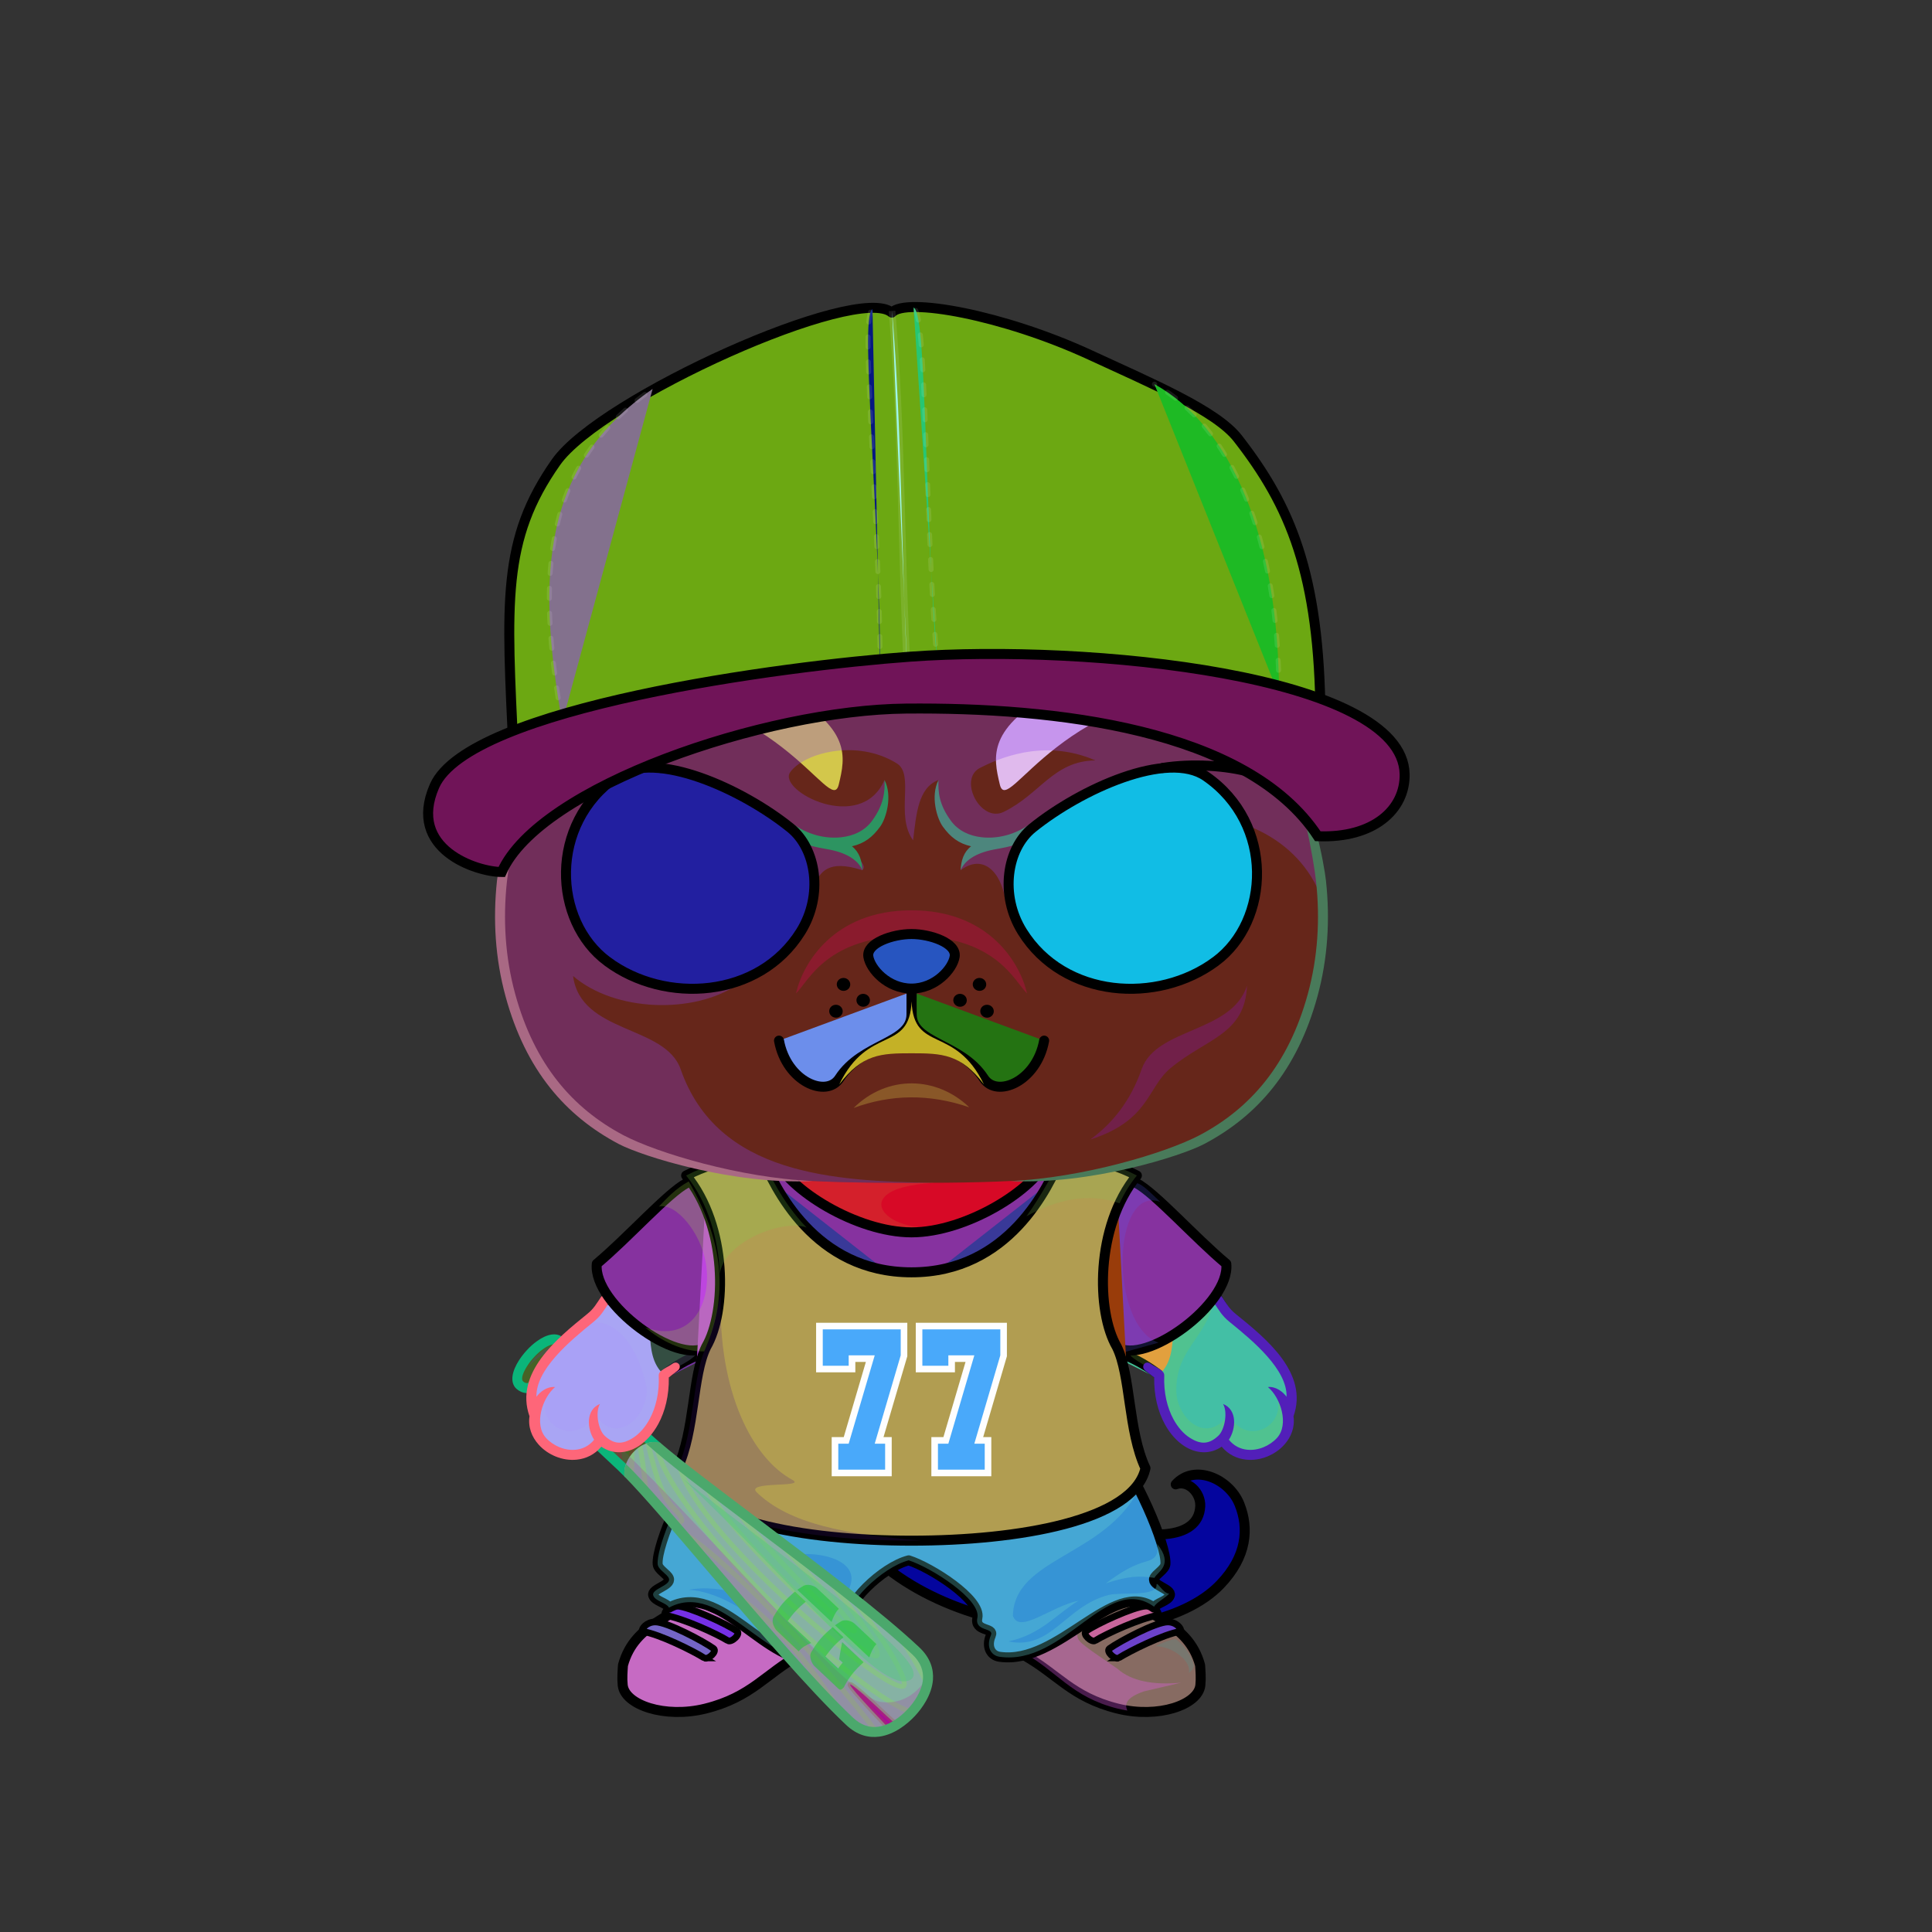 <?xml version="1.0" encoding="UTF-8"?><!DOCTYPE svg PUBLIC "-//W3C//DTD SVG 1.1//EN" "http://www.w3.org/Graphics/SVG/1.1/DTD/svg11.dtd"><!-- Creator: CorelDRAW X7 --><svg xmlns="http://www.w3.org/2000/svg" xmlns:xlink="http://www.w3.org/1999/xlink" xml:space="preserve" width="290mm" height="290mm" version="1.1" style="shape-rendering:geometricPrecision; text-rendering:geometricPrecision; image-rendering:optimizeQuality; fill-rule:evenodd; clip-rule:evenodd" viewBox="0 0 29000 29000">
 <rect x="0" y="0" width="29000" height="29000" fill="#333333" stroke="none"/>
 <defs>
  <style type="text/css">
   <![CDATA[
    .str7 {stroke:white;stroke-width:100;stroke-opacity:0.102}
    .str8 {stroke:white;stroke-width:75;stroke-linecap:round;stroke-linejoin:round;stroke-dasharray:150 225;stroke-opacity:0.102}
    .str5 {stroke:#996633;stroke-width:75;stroke-opacity:0.302}
    .str2 {stroke:black;stroke-width:100}
    .str6 {stroke:black;stroke-width:150}
    .str4 {stroke:white;stroke-width:150}
    .str1 {stroke:black;stroke-width:100;stroke-linecap:round;stroke-linejoin:round}
    .str0 {stroke:black;stroke-width:150;stroke-linecap:round;stroke-linejoin:round}
    .str3 {stroke:white;stroke-width:150;stroke-linecap:round;stroke-linejoin:round}
    .fil7 {fill:none}
    .fil54 {fill:none}
    .fil32 {fill:none;fill-rule:nonzero}
    .fil29 {fill:#FEFEFE}
    .fil37 {fill:black}
    .fil36 {fill:#6E5329}
    .fil18 {fill:#B99355}
    .fil41 {fill:white}
    .fil4 {fill:black;fill-rule:nonzero}
    .fil20 {fill:black;fill-rule:nonzero}
    .fil51 {fill:white;fill-rule:nonzero}
    .fil48 {fill:white;fill-opacity:0.102}
    .fil2 {fill:black;fill-opacity:0.2}
    .fil14 {fill:black;fill-opacity:0.2}
    .fil9 {fill:black;fill-opacity:0.302}
    .fil23 {fill:#361B00;fill-opacity:0.302}
    .fil3 {fill:#FFFFCC;fill-opacity:0.302}
    .fil1 {fill:#996633;fill-rule:nonzero;fill-opacity:0.302}
    .fil12 {fill:white;fill-opacity:0.4}
    .fil42 {fill:black;fill-opacity:0.502}
    .fil34 {fill:black;fill-rule:nonzero;fill-opacity:0.502}
    .fil33 {fill:#FFFFCC;fill-opacity:0.502}
    .fil22 {fill:url(#id0)}
    .fil24 {fill:url(#id1)}
    .fil50 {fill:url(#id2)}
    .fil55 {fill:url(#id3)}
    .fil28 {fill:url(#id4)}
    .fil26 {fill:url(#id5)}
    .fil56 {fill:url(#id6)}
    .fil47 {fill:url(#id7)}
    .fil35 {fill:url(#id8)}
    .fil19 {fill:url(#id9)}
    .fil53 {fill:url(#id10)}
    .fil49 {fill:url(#id11)}
    .fil6 {fill:url(#id12)}
    .fil13 {fill:url(#id13)}
    .fil44 {fill:url(#id14)}
    .fil11 {fill:url(#id15)}
    .fil17 {fill:url(#id16)}
    .fil15 {fill:url(#id17)}
    .fil27 {fill:url(#id18)}
    .fil8 {fill:url(#id19)}
    .fil16 {fill:url(#id20)}
    .fil10 {fill:url(#id21)}
    .fil39 {fill:url(#id22)}
    .fil43 {fill:url(#id23)}
    .fil38 {fill:url(#id24)}
    .fil45 {fill:url(#id25)}
    .fil40 {fill:url(#id26)}
    .fil46 {fill:url(#id27)}
    .fil5 {fill:url(#id28)}
    .fil21 {fill:url(#id29)}
    .fil25 {fill:url(#id30)}
    .fil31 {fill:url(#id31)}
    .fil0 {fill:url(#id32)}
    .fil30 {fill:url(#id33);fill-rule:nonzero}
    .fil52 {fill:url(#id34);fill-rule:nonzero}
   ]]>
  </style>
  <linearGradient id="id0" gradientUnits="userSpaceOnUse" x1="13681.9" y1="17591.9" x2="13681.9" y2="23034.9">
   <stop offset="0" style="stop-opacity:1; stop-color:#8C6535"/>
   <stop offset="0.102" style="stop-opacity:1; stop-color:#8C6535"/>
   <stop offset="0.522" style="stop-opacity:1; stop-color:#B99355"/>
   <stop offset="1" style="stop-opacity:1; stop-color:#E3C79A"/>
  </linearGradient>
  <linearGradient id="id1" gradientUnits="userSpaceOnUse" x1="9802.81" y1="23274.6" x2="17561.8" y2="23274.6">
   <stop offset="0" style="stop-opacity:1; stop-color:#171515"/>
   <stop offset="0.349" style="stop-opacity:1; stop-color:#736E6E"/>
   <stop offset="0.561" style="stop-opacity:1; stop-color:#383636"/>
   <stop offset="1" style="stop-opacity:1; stop-color:#696464"/>
  </linearGradient>
  <linearGradient id="id2" gradientUnits="userSpaceOnUse" x1="15993.7" y1="10717.3" x2="17241.4" y2="4675.94">
   <stop offset="0" style="stop-opacity:1; stop-color:#292929"/>
   <stop offset="1" style="stop-opacity:1; stop-color:#5C5C5C"/>
  </linearGradient>
  <linearGradient id="id3" gradientUnits="userSpaceOnUse" x1="15671.6" y1="8258" x2="11838.5" y2="14646.5">
   <stop offset="0" style="stop-opacity:1; stop-color:#383636"/>
   <stop offset="1" style="stop-opacity:1; stop-color:#0D0D0D"/>
  </linearGradient>
  <linearGradient id="id4" gradientUnits="userSpaceOnUse" x1="14375.7" y1="21635.9" x2="17349.6" y2="18777.9">
   <stop offset="0" style="stop-opacity:1; stop-color:#D10000"/>
   <stop offset="1" style="stop-opacity:1; stop-color:#F51B1B"/>
  </linearGradient>
  <linearGradient id="id5" gradientUnits="userSpaceOnUse" x1="9242.84" y1="19287.3" x2="18121.8" y2="18358.9">
   <stop offset="0" style="stop-opacity:1; stop-color:white"/>
   <stop offset="0.322" style="stop-opacity:1; stop-color:#D8D8D8"/>
   <stop offset="0.62" style="stop-opacity:1; stop-color:white"/>
   <stop offset="0.749" style="stop-opacity:1; stop-color:#D4D4D4"/>
   <stop offset="1" style="stop-opacity:1; stop-color:white"/>
  </linearGradient>
  <linearGradient id="id6" gradientUnits="userSpaceOnUse" x1="20387.5" y1="10226.4" x2="7122.61" y2="11933.8">
   <stop offset="0" style="stop-opacity:1; stop-color:#949494"/>
   <stop offset="1" style="stop-opacity:1; stop-color:#1F1F1F"/>
  </linearGradient>
  <linearGradient id="id7" gradientUnits="userSpaceOnUse" x1="10058.8" y1="11167.3" x2="11640.5" y2="4768.91">
   <stop offset="0" style="stop-opacity:1; stop-color:#171717"/>
   <stop offset="1" style="stop-opacity:1; stop-color:#545454"/>
  </linearGradient>
  <linearGradient id="id8" gradientUnits="userSpaceOnUse" x1="13681.9" y1="17755.4" x2="13681.9" y2="7384.8">
   <stop offset="0" style="stop-opacity:1; stop-color:#8C6535"/>
   <stop offset="0.271" style="stop-opacity:1; stop-color:#B99355"/>
   <stop offset="1" style="stop-opacity:1; stop-color:#E3C79A"/>
  </linearGradient>
  <linearGradient id="id9" gradientUnits="userSpaceOnUse" x1="18770.8" y1="21729.1" x2="18008.4" y2="19634.5">
   <stop offset="0" style="stop-opacity:1; stop-color:#E3C79A"/>
   <stop offset="0.702" style="stop-opacity:1; stop-color:#B99355"/>
   <stop offset="1" style="stop-opacity:1; stop-color:#B99355"/>
  </linearGradient>
  <linearGradient id="id10" gradientUnits="userSpaceOnUse" x1="17811.6" y1="9808.74" x2="19966.8" y2="7114.78">
   <stop offset="0" style="stop-opacity:1; stop-color:#0D0D0D"/>
   <stop offset="1" style="stop-opacity:1; stop-color:#424242"/>
  </linearGradient>
  <linearGradient id="id11" gradientUnits="userSpaceOnUse" x1="7331.68" y1="10157.2" x2="9610.1" y2="7309.14">
   <stop offset="0" style="stop-opacity:1; stop-color:#121212"/>
   <stop offset="1" style="stop-opacity:1; stop-color:#2E2E2E"/>
  </linearGradient>
  <linearGradient id="id12" gradientUnits="userSpaceOnUse" x1="15438" y1="24150.8" x2="17602.9" y2="25473.8">
   <stop offset="0" style="stop-opacity:1; stop-color:#990000"/>
   <stop offset="1" style="stop-opacity:1; stop-color:#CC3300"/>
  </linearGradient>
  <linearGradient id="id13" gradientUnits="userSpaceOnUse" xlink:href="#id12" x1="9761.69" y1="24150.8" x2="11926.6" y2="25473.8">
  </linearGradient>
  <linearGradient id="id14" gradientUnits="userSpaceOnUse" x1="18271.6" y1="12896.4" x2="15230.2" y2="13213">
   <stop offset="0" style="stop-opacity:1; stop-color:#FFE16B"/>
   <stop offset="0.502" style="stop-opacity:1; stop-color:#FFF6D4"/>
   <stop offset="1" style="stop-opacity:1; stop-color:#FFE16B"/>
  </linearGradient>
  <linearGradient id="id15" gradientUnits="userSpaceOnUse" x1="16639.7" y1="24618.6" x2="17725.8" y2="24618.6">
   <stop offset="0" style="stop-opacity:1; stop-color:#D9D9D9"/>
   <stop offset="0.329" style="stop-opacity:1; stop-color:white"/>
   <stop offset="0.761" style="stop-opacity:1; stop-color:white"/>
   <stop offset="1" style="stop-opacity:1; stop-color:#C4C4C4"/>
  </linearGradient>
  <linearGradient id="id16" gradientUnits="userSpaceOnUse" xlink:href="#id15" x1="9638.83" y1="24618.6" x2="10725" y2="24618.6">
  </linearGradient>
  <linearGradient id="id17" gradientUnits="userSpaceOnUse" xlink:href="#id15" x1="9343.05" y1="25000.9" x2="12345.2" y2="25000.9">
  </linearGradient>
  <linearGradient id="id18" gradientUnits="userSpaceOnUse" x1="11258.8" y1="22299.7" x2="16105" y2="18166.8">
   <stop offset="0" style="stop-opacity:1; stop-color:#990000"/>
   <stop offset="1" style="stop-opacity:1; stop-color:#DE0000"/>
  </linearGradient>
  <linearGradient id="id19" gradientUnits="userSpaceOnUse" xlink:href="#id15" x1="15019.4" y1="25000.9" x2="18021.6" y2="25000.9">
  </linearGradient>
  <linearGradient id="id20" gradientUnits="userSpaceOnUse" xlink:href="#id15" x1="9977.74" y1="24369.7" x2="11077" y2="24369.7">
  </linearGradient>
  <linearGradient id="id21" gradientUnits="userSpaceOnUse" xlink:href="#id15" x1="16287.7" y1="24369.7" x2="17386.9" y2="24369.7">
  </linearGradient>
  <linearGradient id="id22" gradientUnits="userSpaceOnUse" xlink:href="#id14" x1="9092.22" y1="12896.4" x2="12133.7" y2="13213">
  </linearGradient>
  <linearGradient id="id23" gradientUnits="userSpaceOnUse" x1="16814.9" y1="14845.3" x2="17193.1" y2="11518.7">
   <stop offset="0" style="stop-opacity:1; stop-color:#FFE16B"/>
   <stop offset="1" style="stop-opacity:1; stop-color:black"/>
  </linearGradient>
  <linearGradient id="id24" gradientUnits="userSpaceOnUse" xlink:href="#id23" x1="10548.9" y1="14845.3" x2="10170.7" y2="11518.7">
  </linearGradient>
  <linearGradient id="id25" gradientUnits="userSpaceOnUse" x1="16520.9" y1="11722.2" x2="16747.1" y2="14210.2">
   <stop offset="0" style="stop-opacity:1; stop-color:black"/>
   <stop offset="0.302" style="stop-opacity:1; stop-color:black"/>
   <stop offset="1" style="stop-opacity:1; stop-color:#917400"/>
  </linearGradient>
  <linearGradient id="id26" gradientUnits="userSpaceOnUse" xlink:href="#id25" x1="10842.9" y1="11722.2" x2="10616.8" y2="14210.2">
  </linearGradient>
  <linearGradient id="id27" gradientUnits="userSpaceOnUse" x1="13681.9" y1="14020.2" x2="13681.9" y2="14838.5">
   <stop offset="0" style="stop-opacity:1; stop-color:#FFCCCC"/>
   <stop offset="1" style="stop-opacity:1; stop-color:#453F2C"/>
  </linearGradient>
  <linearGradient id="id28" gradientUnits="userSpaceOnUse" x1="13316" y1="22980" x2="17862.8" y2="22780.6">
   <stop offset="0" style="stop-opacity:1; stop-color:#8C6535"/>
   <stop offset="0.549" style="stop-opacity:1; stop-color:#B99355"/>
   <stop offset="1" style="stop-opacity:1; stop-color:#E3C79A"/>
  </linearGradient>
  <linearGradient id="id29" gradientUnits="userSpaceOnUse" xlink:href="#id9" x1="8449.46" y1="21712.6" x2="9499.06" y2="19651">
  </linearGradient>
  <linearGradient id="id30" gradientUnits="userSpaceOnUse" x1="16164.8" y1="23209.6" x2="17561.8" y2="23209.6">
   <stop offset="0" style="stop-opacity:1; stop-color:#171515"/>
   <stop offset="0.349" style="stop-opacity:1; stop-color:#736E6E"/>
   <stop offset="1" style="stop-opacity:1; stop-color:#696464"/>
  </linearGradient>
  <linearGradient id="id31" gradientUnits="userSpaceOnUse" x1="10765.1" y1="25845.2" x2="12540" y2="21798.4">
   <stop offset="0" style="stop-opacity:1; stop-color:#806345"/>
   <stop offset="0.569" style="stop-opacity:1; stop-color:#BF976F"/>
   <stop offset="0.58" style="stop-opacity:1; stop-color:#E4B384"/>
   <stop offset="1" style="stop-opacity:1; stop-color:#FFCC99"/>
  </linearGradient>
  <linearGradient id="id32" gradientUnits="userSpaceOnUse" x1="7801.86" y1="21353.7" x2="9766.28" y2="20821.8">
   <stop offset="0" style="stop-opacity:1; stop-color:#806345"/>
   <stop offset="0.612" style="stop-opacity:1; stop-color:#BF976F"/>
   <stop offset="0.58" style="stop-opacity:1; stop-color:#E4B384"/>
   <stop offset="1" style="stop-opacity:1; stop-color:#FFCC99"/>
  </linearGradient>
  <linearGradient id="id33" gradientUnits="userSpaceOnUse" x1="12857.9" y1="21850.2" x2="14506.7" y2="20163.6">
   <stop offset="0" style="stop-opacity:1; stop-color:black"/>
   <stop offset="1" style="stop-opacity:1; stop-color:#292929"/>
  </linearGradient>
  <linearGradient id="id34" gradientUnits="userSpaceOnUse" x1="15498.9" y1="6076.18" x2="11668.9" y2="10003.1">
   <stop offset="0" style="stop-opacity:1; stop-color:#EBE100"/>
   <stop offset="1" style="stop-opacity:1; stop-color:#EBBC00"/>
  </linearGradient>
 </defs>
 <g id="WeaponBatBack">
 <animateTransform type="translate" values="0;0 200;0;0 200;0;0 200;0;0 200;0" dur="10" repeatCount="indefinite" additive="sum" attributeName="transform"/>
  <g id="_2523181970368">
   <path class="fil0" d="M9803 21663c-21,-19 -59,-54 -77,-71 -466,-438 -801,-757 -1312,-1239l22 -24c52,-55 27,-141 -23,-188 -212,-199 -800,472 -612,649 50,47 138,68 190,13l22 -24c512,482 850,797 1315,1235 15,14 45,43 60,58 35,-202 219,-386 415,-409z" style="fill:#466326"/>
   <path class="fil1" d="M9448 21874c21,-33 46,-63 73,-91 -1,-38 -3,-76 -7,-114 -11,-139 -36,-278 -80,-398l-70 26c41,113 64,245 76,378 5,67 8,134 8,199zm126 -137c22,-17 45,-31 68,-44 -17,-94 -36,-188 -58,-277l-73 17c24,98 45,201 63,304zm116 -66c24,-9 48,-16 72,-20l-5 -25 -15 -61 -73 17 15 61 6 28zm-1649 -838c17,-100 50,-202 106,-292 57,-92 139,-171 253,-224l31 68c-99,46 -170,115 -220,195 -51,81 -80,174 -97,266l-73 -13zm496 -327c-12,0 -24,1 -37,2 -64,8 -119,35 -158,89 -40,58 -64,145 -63,271 0,39 3,82 9,130l-75 9c-5,-49 -8,-96 -9,-138 -1,-143 28,-245 77,-315 52,-73 126,-110 211,-120 14,-2 29,-2 44,-3l1 75zm395 386c-184,-102 -365,-191 -445,-162 -72,26 -59,171 120,540l17 34 -68 33 -17 -35c-205,-424 -195,-600 -78,-642 109,-39 308,56 507,167l-36 65zm336 1102c-8,-245 -38,-454 -83,-607 -41,-143 -94,-234 -153,-254 -30,-10 -73,-36 -120,-65 -79,-49 -173,-108 -205,-93 -41,20 -14,159 185,581l-68 32c-223,-474 -228,-643 -149,-680 69,-33 182,37 277,96 42,26 81,50 104,58 83,29 152,137 201,304 47,159 77,374 86,625l-75 3zm-167 -155c-10,-110 -31,-282 -64,-413 -20,-80 -44,-142 -69,-157 -4,-2 3,37 2,86 -3,82 6,195 17,300l-74 7c-12,-106 -21,-223 -18,-310 4,-119 33,-190 109,-148 46,26 81,105 106,204 34,134 55,311 65,424l-74 7z" style="fill:#a81732"/>
   <path class="fil2" d="M9454 21865c-703,-701 -1252,-1206 -1252,-1206 -55,-70 -34,-171 13,-260 -110,64 -307,328 -265,430 29,-10 43,-29 63,-50 512,482 850,797 1315,1235 15,14 30,29 46,44 12,-68 40,-134 80,-193z" style="fill:#863f86"/>
   <path class="fil3" d="M7939 20507c76,-171 363,-364 406,-297 43,67 -169,38 -406,297z" style="fill:#563f8d"/>
   <path class="fil4" d="M9718 21687c-8,-8 -36,-33 -44,-40 -165,-156 -395,-374 -632,-598 -174,-164 -351,-332 -679,-641l-55 -52 51 -54 23 -24c7,-8 9,-20 7,-33 -4,-18 -14,-36 -28,-49 -41,-40 -127,-6 -215,58 -43,31 -86,70 -125,112 -40,42 -76,88 -105,134 -66,103 -102,200 -63,236 14,14 35,23 54,25 11,0 22,-2 29,-10l22 -23 52 -55 54 51c259,244 473,445 682,640 204,192 404,379 634,595 5,6 22,22 28,28 -22,59 -26,129 -20,191 -34,-34 -83,-83 -111,-110 -230,-216 -429,-403 -634,-595 -195,-182 -394,-370 -630,-592 -35,23 -75,32 -115,29 -55,-3 -109,-29 -148,-65 -101,-96 -64,-265 40,-426 34,-53 76,-107 121,-155 46,-50 96,-95 147,-131 145,-106 300,-146 406,-46 36,34 63,82 72,132 8,43 3,88 -20,128 181,170 407,385 628,593 171,162 337,319 633,598 37,35 95,86 146,129 -71,-18 -137,-5 -205,20z" style="fill:#0bb57a"/>
  </g>
 </g>
 <g id="Tail">
  <path class="fil5 str0" d="M14168 21397c750,1198 3794,2252 3848,1214 11,-206 -185,-401 -368,-330 283,-314 806,-82 957,298 144,360 115,783 -288,1204 -1101,1152 -4816,864 -5805,-1224 -198,-295 1378,-1600 1656,-1162z" style="fill:#04059e"/>
 </g>
 <g id="Boots">
  <g id="_2523182015904">
   <path class="fil6" d="M15085 23927c92,212 855,393 1348,281 230,-53 435,-171 503,-280 467,235 982,638 1102,1070 25,90 -27,284 -31,373 -11,212 -622,427 -1230,276 -698,-174 -909,-564 -1431,-850 -546,-299 -299,-745 -261,-870z" style="fill:#3195b5"/>
   <path class="fil7 str1" d="M15652 24202c176,188 955,800 1149,840 109,23 440,-25 382,-71 -237,-188 -984,-643 -1259,-887 -80,79 -192,39 -272,118z" style="fill:#0ec455"/>
   <path class="fil8 str1" d="M16697 25320c-435,-141 -720,-390 -984,-547 -314,-187 -610,-270 -694,-467 62,393 366,553 711,772 324,205 639,446 1006,555 512,152 1487,56 1249,-628 -23,279 -701,505 -1288,315z" style="fill:#b50f4c"/>
   <path class="fil7 str0" d="M15119 23850c202,444 1463,544 1817,78 262,360 898,408 1078,1067 6,92 15,194 4,299 -29,297 -633,504 -1241,353 -698,-174 -904,-526 -1427,-812 -546,-299 -269,-861 -231,-985z" style="fill:#876b62"/>
   <path class="fil9" d="M15085 23927c77,178 907,309 1474,246 -312,226 -510,341 -302,510 164,132 344,243 516,365 208,186 534,248 955,210 -186,43 -371,86 -557,130 -273,96 -291,192 -250,288 -47,-8 -96,-17 -144,-29 -698,-174 -909,-564 -1431,-850 -546,-299 -299,-745 -261,-870z" style="fill:#f35ffc"/>
   <path class="fil10 str2" d="M16440 24626c173,-106 665,-331 942,-381 27,-44 -59,-142 -184,-137 -177,7 -750,271 -896,377 -60,43 82,176 138,141z" style="fill:#c9659c"/>
   <path class="fil7 str2" d="M15568 24665c24,-300 -55,-636 -388,-805" style="fill:#03ca6c"/>
   <path class="fil11 str2" d="M16792 24886c173,-106 655,-350 932,-400 13,-40 -65,-139 -194,-140 -177,-2 -730,293 -876,399 -60,43 82,175 138,141z" style="fill:#6b41ca"/>
   <path class="fil12" d="M17348 24711c257,-2 545,237 495,397 49,-18 77,-82 78,-113 -46,-164 -149,-299 -277,-395 -103,24 -217,63 -296,111z" style="fill:#638983"/>
  </g>
  <g id="_2521714485120">
   <path class="fil13" d="M12280 23927c-92,212 -855,393 -1349,281 -230,-53 -435,-171 -502,-280 -467,235 -982,638 -1102,1070 -25,90 27,284 31,373 11,212 621,427 1230,276 698,-174 908,-564 1431,-850 546,-299 299,-745 261,-870z" style="fill:#717d8d"/>
   <path class="fil14" d="M12271 23945c-125,204 -860,372 -1340,263 -76,-18 -149,-42 -216,-72 70,147 407,258 811,258 422,0 769,-121 818,-277 -16,-61 -37,-114 -51,-153 -7,-6 -15,-13 -22,-19z" style="fill:#93e569"/>
   <path class="fil14" d="M9970 24208c-303,222 -562,499 -643,790 -25,90 26,284 31,373 378,72 1012,257 1390,-93 -806,72 -1493,-417 -778,-1070z" style="fill:#1f7862"/>
   <path class="fil7 str1" d="M11712 24202c-176,188 -955,800 -1148,840 -110,23 -440,-25 -382,-71 237,-188 984,-643 1259,-887 80,79 191,39 271,118z" style="fill:#2c7ef2"/>
   <path class="fil15 str1" d="M10668 25320c435,-141 719,-390 984,-547 313,-187 610,-270 693,-467 -62,393 -366,553 -711,772 -323,205 -638,446 -1005,555 -512,152 -1487,56 -1249,-628 22,279 701,505 1288,315z" style="fill:#57b968"/>
   <path class="fil9" d="M9954 25683c-393,-50 -724,-247 -574,-678 13,165 256,312 574,365 -88,104 -72,208 0,313z" style="fill:#1bc606"/>
   <path class="fil7 str0" d="M12245 23850c-202,444 -1463,544 -1816,78 -262,360 -899,408 -1078,1067 -6,92 -15,194 -4,299 29,297 632,504 1241,353 698,-174 904,-526 1426,-812 546,-299 269,-861 231,-985z" style="fill:#c66ac3"/>
   <path class="fil16 str2" d="M10924 24626c-172,-106 -664,-331 -941,-381 -27,-44 59,-142 183,-137 177,7 750,271 897,377 59,43 -82,176 -139,141z" style="fill:#7530e6"/>
   <path class="fil7 str2" d="M11796 24665c-23,-300 56,-636 389,-805" style="fill:#af93a8"/>
   <path class="fil17 str2" d="M10572 24886c-172,-106 -655,-350 -932,-400 -12,-40 66,-139 195,-140 177,-2 729,293 876,399 59,43 -82,175 -139,141z" style="fill:#7465c6"/>
  </g>
 </g>
 <g id="RightHand">
 <animateTransform type="translate" values="0;0 200;0;0 200;0;0 200;0;0 200;0" dur="10" repeatCount="indefinite" additive="sum" attributeName="transform"/>
  <path class="fil18" d="M15619 17715c247,-7 498,-52 659,-90 985,362 1779,1397 2210,2149 289,504 -636,1265 -911,1014 -400,-366 -786,-483 -1129,-559 -358,-79 -514,-1818 -829,-2514z" style="fill:#fa953f"/>
  <path class="fil7 str0" d="M16041 17553c1079,269 1932,1403 2397,2213m-861 1022c-394,-360 -769,-512 -1113,-557" style="fill:#42c296"/>
 </g>
 <g id="RightPaw">
 <animateTransform type="translate" values="0;0 200;0;0 200;0;0 200;0;0 200;0" dur="10" repeatCount="indefinite" additive="sum" attributeName="transform"/>
  <path class="fil19" d="M17402 20631c-38,818 551,1339 943,981 309,484 1078,126 986,-356 248,-652 -532,-1279 -980,-1632 -241,-78 -377,-149 -564,-64 -316,143 -32,749 -385,1071z" style="fill:#43bfa5"/>
  <path class="fil14" d="M17402 20631c-17,192 32,393 33,395 44,201 137,399 285,544 194,184 433,219 637,33 492,772 1351,-293 810,-632 144,452 -486,750 -723,253 -324,480 -784,69 -787,-350 -5,-626 443,-773 575,-1380 -359,408 -760,716 -1279,784 -61,80 237,207 449,353z" style="fill:#82ce3c"/>
  <path class="fil20" d="M18446 21611c107,-163 129,-451 -88,-537 74,121 26,386 -69,476 -138,130 -263,138 -430,31 -93,-59 -178,-155 -245,-278 -93,-172 -149,-397 -138,-656 1,-21 -7,-43 -24,-59 -52,-50 -128,-78 -180,-116 -33,-25 -76,-27 -100,6 -24,33 -10,74 23,99 44,31 87,68 130,100 -5,272 57,511 157,696 79,147 183,261 296,334 178,114 384,128 560,8 101,121 232,181 368,195 211,22 433,-69 573,-226 103,-115 160,-263 137,-425 229,-648 -410,-1166 -864,-1533 -104,-84 -134,-147 -206,-255 -23,-34 -69,-44 -104,-21 -34,23 -43,70 -20,104 80,121 120,196 236,290 356,288 865,714 854,1122 -52,-71 -158,-158 -280,-146 191,160 321,562 136,764 -110,120 -284,194 -446,177 -102,-10 -201,-57 -276,-150z" style="fill:#521fb9"/>
 </g>
 <g id="LeftHand">
 <animateTransform type="translate" values="0;0 200;0;0 200;0;0 200;0;0 200;0" dur="10" repeatCount="indefinite" additive="sum" attributeName="transform"/>
  <path class="fil18" d="M11744 17715c-246,-7 -497,-52 -658,-90 -985,362 -1779,1397 -2210,2149 -289,504 636,1265 911,1014 400,-366 786,-483 1129,-559 358,-79 514,-1818 828,-2514z" style="fill:#163518"/>
  <path class="fil7 str0" d="M11323 17553c-1079,269 -1933,1403 -2397,2213m861 1022c394,-360 769,-512 1113,-557" style="fill:#7433a1"/>
 </g>
 <g id="LeftPaw">
 <animateTransform type="translate" values="0;0 200;0;0 200;0;0 200;0;0 200;0" dur="10" repeatCount="indefinite" additive="sum" attributeName="transform"/>
  <path class="fil21" d="M9962 20631c38,818 -552,1339 -944,981 -308,484 -1077,126 -986,-356 -247,-652 533,-1279 981,-1632 241,-78 377,-149 564,-64 316,143 31,749 385,1071z" style="fill:#a9a1f6"/>
  <path class="fil14" d="M9962 20631c16,192 -32,393 -33,395 -44,201 -137,399 -285,544 -194,184 -433,219 -637,33 -493,772 -1351,-293 -810,-632 -144,452 485,750 723,253 324,480 778,69 787,-350 2,-112 -215,-1108 -881,-1027 208,-152 324,-438 361,-591 22,61 1088,687 1268,1016 64,118 -512,341 -493,359z" style="fill:#adb7eb"/>
  <path class="fil20" d="M8918 21611c-107,-163 -129,-451 88,-537 -74,121 -26,386 69,476 138,130 263,138 430,31 92,-59 178,-155 245,-278 93,-172 149,-397 138,-656 -1,-21 7,-43 24,-59 52,-50 128,-78 180,-116 33,-25 75,-27 100,6 24,33 10,74 -24,99 -43,31 -86,68 -129,100 5,272 -57,511 -157,696 -80,147 -183,261 -296,334 -178,114 -384,128 -560,8 -101,121 -232,181 -369,195 -210,22 -432,-69 -572,-226 -103,-115 -161,-263 -137,-425 -229,-648 410,-1166 863,-1533 105,-84 134,-147 207,-255 23,-34 69,-44 103,-21 35,23 44,70 21,104 -81,121 -120,196 -236,290 -356,288 -865,714 -854,1122 52,-71 157,-158 280,-146 -191,160 -321,562 -136,764 110,120 284,194 446,177 102,-10 201,-57 276,-150z" style="fill:#fe6679"/>
 </g>
 <g id="Body">
 <animateTransform type="translate" values="0;0 200;0;0 200;0;0 200;0;0 200;0" dur="10" repeatCount="indefinite" additive="sum" attributeName="transform"/>
  <path class="fil22" d="M13682 23035c-1548,0 -2752,-291 -2993,-1956 -146,-1010 387,-2357 984,-3487 334,54 1089,70 2009,70 920,0 1675,-16 2008,-70 598,1130 1131,2477 985,3487 -242,1665 -1445,1956 -2993,1956z" style="fill:#d70926"/>
  <path class="fil23" d="M14499 18285c-980,487 -2040,-448 -471,-530 -854,-110 -1707,-219 -2560,-329 315,494 631,988 947,1481 627,-107 1763,96 2084,-622z" style="fill:#cf5637"/>
 </g>
 <g id="Trousers">
  <path class="fil24" d="M10717 21633c-397,476 -871,1566 -845,1847 7,81 144,147 168,212 38,108 -265,156 -235,255 26,87 199,110 237,184 777,-419 1464,902 2228,777 131,-22 334,-82 260,-251 -55,-125 232,-79 185,-293 -59,-275 531,-843 925,-943 334,107 1090,587 1031,863 -46,213 257,140 202,264 -74,170 1,303 132,321 889,127 1700,-1184 2318,-738 38,-74 211,-97 237,-184 29,-99 -274,-147 -235,-255 24,-65 160,-131 168,-212 25,-281 -448,-1371 -846,-1847 -3749,800 -2180,800 -5930,0z" style="fill:#0a7387"/>
  <path class="fil25" d="M17323 24131c38,-74 211,-97 237,-184 29,-99 -274,-147 -235,-255 24,-65 160,-131 168,-212 16,-184 -180,-714 -430,-1192 -156,255 -306,340 -868,568 138,825 954,294 -20,1044 -106,82 660,-135 834,-55 86,39 417,53 314,286z" style="fill:#d16694"/>
  <path class="fil7 str0" d="M10717 21633c-397,476 -871,1566 -845,1847 7,81 144,147 168,212 38,108 -265,156 -235,255 26,87 199,110 237,184 777,-419 1464,902 2228,777 131,-22 334,-82 260,-251 -55,-125 232,-79 185,-293 -59,-275 531,-843 925,-943 334,107 1090,587 1031,863 -46,213 257,140 202,264 -74,170 1,303 132,321 889,127 1700,-1184 2318,-738 38,-74 211,-97 237,-184 29,-99 -274,-147 -235,-255 24,-65 160,-131 168,-212 25,-281 -448,-1371 -846,-1847 -3749,800 -2180,800 -5930,0z" style="fill:#3694d5"/>
  <path class="fil9" d="M10465 21996c-320,531 -613,1261 -593,1484 7,81 144,147 168,212 38,108 -265,156 -235,255 26,87 199,110 237,184 777,-419 1464,902 2228,777 131,-22 334,-82 260,-251 -55,-125 232,-79 185,-293 -59,-275 531,-843 925,-943 334,107 1090,587 1031,863 -46,213 257,140 202,264 -74,170 1,303 132,321 980,140 1604,-1267 2318,-752 33,-64 174,-133 226,-196 -90,0 -191,-204 -189,-129 6,180 -537,102 -719,149 -651,167 -858,833 -1504,697 489,-103 730,-419 1052,-611 -418,86 -888,508 -985,227 17,-870 1376,-890 1892,-1901 -58,-116 -120,-229 -183,-334 -626,72 -1252,144 -1878,216 -249,-8 -499,-17 -749,-25 -88,-1 -176,-1 -265,-1 -245,33 -446,32 -693,-2 -237,-1 -474,-2 -710,-3 -718,-69 -1435,-138 -2153,-208zm6864 1688c47,-95 297,-188 40,-511 28,153 -24,226 -159,264 -191,54 -343,130 -612,330 351,-115 496,-114 731,-83zm-4568 122c120,-334 -307,-492 -710,-479 -552,17 -754,-271 -1053,-148 -233,95 -391,85 -443,219 -100,255 524,223 1075,700 -491,-194 -916,-305 -1295,-235 798,49 1454,940 1941,828 -207,-91 -303,-292 -483,-452 243,82 365,259 540,252 102,-5 153,-55 201,-97 -119,14 -295,-37 -417,-111 187,30 448,-40 474,-170 35,-172 118,-163 170,-307z" style="fill:#68d6d3"/>
 </g>
 <g id="T-Shirt">
 <animateTransform type="translate" values="0;0 200;0;0 200;0;0 200;0;0 200;0" dur="10" repeatCount="indefinite" additive="sum" attributeName="transform"/>
  <path class="fil26 str0" d="M11434 17497c-7,-21 -13,-41 -16,-61 -307,15 -728,125 -1108,321 -284,147 -876,814 -1352,1213 -62,603 1220,1537 1642,1247l6164 0c423,290 1704,-644 1643,-1247 -477,-399 -1069,-1066 -1353,-1213 -379,-196 -800,-306 -1107,-321 -4,20 -9,40 -17,61 -54,-50 -119,-91 -194,-123 -198,483 -1235,1124 -2054,1124 -819,0 -1856,-641 -2054,-1124 -75,32 -140,73 -194,123z" style="fill:#86329f"/>
  <path class="fil14" d="M16701 20345l688 -191c-740,-266 -703,-2375 28,-2113 -144,-132 -260,-264 -363,-284 -769,-153 -721,2285 -353,2588z" style="fill:#5a60fc"/>
  <path class="fil27" d="M10299 17645c627,767 609,2046 301,2572 -210,425 -168,1263 -431,1821 172,786 1896,1088 3513,1088 1617,0 3341,-302 3512,-1088 -262,-558 -220,-1396 -430,-1821 -308,-526 -326,-1805 301,-2572 -592,-306 -674,-117 -1128,-304 -197,482 -799,1757 -2255,1757 -1457,0 -2058,-1275 -2255,-1757 -454,187 -536,-2 -1128,304z" style="fill:#112cf9"/>
  <path class="fil28" d="M17194 22038c-262,-558 -220,-1396 -430,-1821 -308,-526 -326,-1805 301,-2572 -592,-306 -674,-117 -1128,-304 -134,327 -453,1018 -1099,1429 -256,196 -381,1335 374,557 1025,-1057 1425,2416 -681,3746 2430,-36 2643,-943 2663,-1035z" style="fill:#a9890f"/>
  <path class="fil7 str3" d="M16934 20990c-858,-847 -896,-2257 -183,-3447" style="fill:#993c0a"/>
  <path class="fil14" d="M15505 22981c893,-160 1584,-460 1689,-943 -262,-558 -220,-1396 -430,-1821 -72,-123 -128,-287 -164,-476 -149,993 -231,1534 -546,1982 -229,326 488,-70 656,-377 -47,737 -413,1300 -1205,1635z" style="fill:#4be567"/>
  <path class="fil7 str4" d="M13682 19379c-1272,0 -2076,-777 -2508,-1967m2508 1967c1272,0 2076,-777 2508,-1967" style="fill:#393998"/>
  <path class="fil7 str3" d="M10430 20990c858,-847 895,-2257 183,-3447" style="fill:#bd45df"/>
  <path class="fil7 str0" d="M10299 17645c627,767 609,2046 301,2572 -210,425 -168,1263 -431,1821 172,786 1896,1088 3513,1088 1617,0 3341,-302 3512,-1088 -262,-558 -220,-1396 -430,-1821 -308,-526 -326,-1805 301,-2572 -592,-306 -674,-117 -1128,-304 -197,482 -799,1757 -2255,1757 -1457,0 -2058,-1275 -2255,-1757 -454,187 -536,-2 -1128,304z" style="fill:#b19d51"/>
  <path class="fil14" d="M10819 19418c-36,158 -156,693 -219,799 -210,425 -168,1263 -431,1821 172,786 1896,1088 3513,1088 50,0 101,-1 152,-1 -1124,-93 -1979,-245 -2475,-724 -181,-175 760,-66 534,-188 -591,-319 -1121,-1311 -1074,-2795z" style="fill:#430f80"/>
  <path class="fil14" d="M16805 18062c70,-149 156,-290 260,-417 -592,-306 -674,-117 -1128,-304 -76,184 -312,616 -530,916 466,-257 932,-356 1398,-195z" style="fill:#84c458"/>
  <path class="fil14" d="M10299 17645c334,409 485,964 506,1472 73,-483 948,-822 1303,-691 -373,-384 -580,-838 -681,-1085 -454,187 -536,-2 -1128,304z" style="fill:#7adb4a"/>
  <polygon class="fil29" points="14758,21571 14880,21571 14880,22159 13980,22159 13980,21571 14161,21571 14493,20443 14334,20443 14334,20599 13746,20599 13746,19855 15114,19855 15114,20358 "/>
  <polygon class="fil29" points="13262,21571 13385,21571 13385,22159 12484,22159 12484,21571 12665,21571 12997,20443 12839,20443 12839,20599 12250,20599 12250,19855 13619,19855 13619,20358 "/>
  <path class="fil30" d="M15015 19954l0 390 -390 1326 156 0 0 390 -702 0 0 -390 156 0 390 -1326 -390 0 0 156 -390 0 0 -546 1170 0zm-1495 0l0 390 -390 1326 156 0 0 390 -703 0 0 -390 156 0 391 -1326 -391 0 0 156 -389 0 0 -546 1170 0z" style="fill:#49a9fa"/>
  <path class="fil14" d="M9686 19925c693,249 1005,-367 910,-961 -73,-455 -447,-914 -706,-853 121,-126 249,-268 448,-378 587,1010 560,1821 232,2552 -325,6 -657,-163 -884,-360z" style="fill:#aff247"/>
 </g>
 <g id="WeaponBat">
 <animateTransform type="translate" values="0;0 200;0;0 200;0;0 200;0;0 200;0" dur="10" repeatCount="indefinite" additive="sum" attributeName="transform"/>
  <g id="_2521711716368">
   <path class="fil31" d="M13676 25710c181,-192 431,-591 71,-930 -968,-911 -3263,-2509 -3961,-3133 -197,23 -377,209 -412,411 656,645 2404,2862 3378,3779 360,339 742,65 924,-127z" style="fill:#86b2a4"/>
   <path class="fil1" d="M11662 23057c327,352 658,716 889,986 187,219 310,380 312,431l0 0c0,11 -3,21 -8,29l0 0c-23,33 -78,14 -155,-47 -58,-45 -137,-116 -231,-204 -439,-410 -1189,-1202 -1471,-1605l61 -43c280,400 1025,1186 1461,1594 86,81 161,147 217,192 -50,-69 -135,-173 -243,-299 -229,-268 -560,-631 -887,-983l55 -51zm-1900 -1406c94,393 186,770 376,963 114,116 147,189 128,231 -22,49 -96,51 -195,27l18 -73c62,16 105,23 109,15 6,-13 -25,-58 -113,-147 -204,-208 -299,-593 -395,-996 24,-9 48,-16 72,-20zm-102 753c-11,-116 -27,-275 -51,-447 -10,-72 -22,-146 -35,-220 22,-17 45,-31 68,-44 16,85 29,171 41,253 24,173 41,333 51,451l-74 7zm-224 -249c7,-82 13,-179 12,-281 21,-33 46,-63 73,-91 5,138 -1,271 -11,379l-74 -7zm2976 1475c233,276 442,550 586,769 140,211 220,375 206,449 -3,15 -10,26 -21,35 -37,29 -122,-5 -240,-85 -106,-72 -245,-181 -403,-315 -702,-597 -1787,-1694 -1974,-2169l70 -27c182,463 1256,1547 1953,2139 156,133 293,241 395,310 78,53 130,84 148,88 0,-60 -74,-200 -196,-384 -143,-217 -351,-489 -581,-762l57 -48zm405 317c241,318 449,622 591,861 141,238 218,417 200,492 -5,19 -16,34 -33,43 -50,25 -167,-20 -327,-119 -151,-93 -347,-234 -566,-407 -957,-754 -2377,-2124 -2520,-2821l73 -15c139,678 1545,2030 2493,2777 218,172 411,311 559,402 131,81 220,124 249,118 9,-59 -64,-216 -192,-432 -141,-237 -347,-538 -586,-854l59 -45zm703 580c100,144 188,282 261,408 71,123 129,237 171,337l-69 29c-41,-98 -97,-208 -167,-328 -72,-126 -159,-261 -257,-404l61 -42zm150 1211c-500,-175 -1505,-1013 -2362,-1908 -765,-799 -1415,-1647 -1484,-2112l74 -11c67,449 708,1282 1464,2071 850,888 1844,1718 2333,1889l-25 71zm-547 281c-334,-450 -978,-1210 -1625,-1873 -483,-494 -967,-933 -1325,-1147l39 -65c364,219 853,662 1340,1160 649,665 1296,1428 1631,1880l-60 45zm-511 -266l-27 -40c-466,-686 -817,-1202 -1635,-1804l45 -60c828,609 1181,1130 1652,1822l27 40 -62 42z" style="fill:#84e54a"/>
   <path class="fil32 str5" d="M13347 25949c-378,-397 -763,-816 -500,-609 212,167 408,376 611,550" style="fill:#a30c97"/>
   <path class="fil2" d="M13676 25710c33,-35 258,-334 235,-524 -171,283 -436,403 -702,358 -394,-67 -1713,-1561 -2998,-2907 -260,-272 -517,-533 -757,-772 -40,59 -68,125 -80,193 656,645 2404,2862 3378,3779 360,339 742,65 924,-127z" style="fill:#be0da8"/>
   <path class="fil33" d="M10247 22194c1944,1520 3841,2825 3404,3027 -437,202 -1682,-1412 -3404,-3027z" style="fill:#54c681"/>
   <path class="fil4" d="M13621 25659c99,-105 219,-274 233,-455 9,-120 -30,-248 -158,-369 -555,-523 -1555,-1277 -2434,-1940 -675,-509 -1279,-964 -1564,-1227 67,-25 140,-31 211,-13 309,266 849,673 1443,1121 882,665 1884,1420 2446,1950 167,157 218,327 206,489 -18,223 -159,424 -274,546 -115,122 -307,275 -529,306 -161,22 -334,-18 -501,-176 -561,-528 -1376,-1484 -2093,-2325 -501,-588 -955,-1120 -1237,-1406 -6,-62 5,-125 27,-184 277,266 772,845 1324,1493 714,838 1526,1790 2082,2313 129,121 259,153 378,137 180,-25 342,-156 440,-260z" style="fill:#4ba86c"/>
  </g>
  <path class="fil34" d="M11968 23863c31,-22 63,-42 96,-61 29,-14 63,-16 103,-9 44,12 78,29 100,50 54,51 108,102 162,152 54,51 108,102 162,153 -51,53 -83,123 -109,198 -86,-80 -171,-161 -257,-241 -85,-81 -171,-162 -257,-242zm21 925c0,0 0,0 0,0 -54,-51 -108,-102 -162,-153 -54,-51 -108,-102 -162,-153 -22,-20 -43,-55 -60,-101 -12,-41 -10,-75 2,-105 42,-76 89,-147 144,-211 55,-63 118,-120 182,-175 54,50 108,101 162,152 -51,42 -101,87 -146,135 -45,48 -86,100 -125,154 58,55 117,110 176,166 58,55 117,110 176,165 -75,30 -142,67 -187,126zm545 -392c31,-22 63,-43 96,-62 28,-14 61,-17 101,-9 44,11 78,28 100,49 54,51 108,102 162,152 54,51 108,102 162,153 -50,54 -81,124 -107,200 -86,-80 -171,-161 -257,-242 -85,-80 -171,-161 -257,-241zm47 949c0,0 0,0 0,0 -59,-56 -118,-111 -176,-166 -59,-55 -118,-110 -176,-166 -22,-20 -43,-55 -58,-99 -12,-41 -11,-76 1,-106 43,-75 90,-146 145,-210 55,-63 118,-120 183,-175 53,50 107,101 161,152 -51,42 -101,87 -146,135 -45,48 -86,100 -125,154 64,60 128,120 192,180 21,-30 43,-59 67,-88 -18,-16 -35,-33 -53,-49 13,-89 28,-175 45,-259 54,50 107,101 161,151 53,50 106,100 160,151 -54,50 -106,101 -153,157 -47,56 -87,119 -124,184 -12,30 -28,51 -48,62 -16,15 -34,13 -56,-8z" style="fill:#11c727"/>
 </g>
 <g id="Head">
 <animateTransform type="translate" values="0;0 200;0;0 200;0;0 200;0;0 200;0" dur="10" repeatCount="indefinite" additive="sum" attributeName="transform"/>
  <path class="fil35" d="M13682 7385c-3568,0 -6948,4165 -6021,7554 736,2692 3247,2816 6021,2816 2774,0 5285,-124 6021,-2816 927,-3389 -2453,-7554 -6021,-7554z" style="fill:#66261a"/>
  <path class="fil36" d="M12590 11777c101,-420 197,-849 -863,-1426 -749,-408 -1964,-362 -2845,-41 2799,-44 3586,1976 3708,1467z" style="fill:#d3c74b"/>
  <path class="fil36" d="M15008 11777c-100,-420 -197,-849 863,-1426 749,-408 1964,-362 2846,-41 -2800,-44 -3587,1976 -3709,1467z" style="fill:#e0baed"/>
  <path class="fil23" d="M8141 11211c-590,1190 -813,2509 -480,3728 736,2692 3247,2816 6021,2816 105,0 209,0 313,0 -1472,-29 -3223,-115 -3778,-1705 -234,-669 -1499,-528 -1615,-1400 628,541 1808,571 2455,137 -2065,272 -2245,-1191 -1971,-1665 362,-629 2047,-1025 3138,147 95,-166 192,-377 720,-207 112,-88 -224,-331 -410,-385 373,18 850,-262 743,-969 -359,819 -1607,159 -1417,-115 196,-283 991,-513 1602,-134 272,169 -29,778 244,1155 48,-395 75,-790 381,-906 -82,678 299,890 677,969 62,13 -291,46 -344,385 325,-244 604,2 676,470 748,-1490 3918,-1965 4715,-124 28,-390 -143,-1074 -270,-1441 -368,-1058 -1034,-2056 -1877,-2849 -628,-379 -1167,-629 -1307,-653 -600,-103 -8153,2726 -8216,2746zm6924 976c-348,168 -687,-492 -354,-661 249,-125 943,-454 1731,-112 -630,8 -827,506 -1377,773z" style="fill:#8d41ef"/>
  <path class="fil20" d="M13682 7459c552,0 1099,101 1626,285 302,105 959,411 1688,816 -411,-435 -1448,-891 -1639,-957 -543,-189 -1107,-294 -1675,-294 -568,0 -1132,105 -1675,294 -191,66 -1229,522 -1639,957 728,-405 1386,-711 1688,-816 527,-184 1074,-285 1626,-285z" style="fill:#ed946d"/>
  <path class="fil20" d="M8070 11356c-237,514 -424,1536 -461,1878 -61,568 -26,1137 124,1685 291,1064 865,1718 1623,2120 512,270 1759,641 2840,689 -1197,57 -2559,-372 -2910,-557 -794,-420 -1394,-1103 -1697,-2213 -155,-566 -192,-1154 -129,-1740 23,-210 212,-1304 610,-1862z" style="fill:#a96984"/>
  <path class="fil20" d="M19293 11356c238,514 425,1536 462,1878 61,568 26,1137 -124,1685 -291,1064 -865,1718 -1623,2120 -513,270 -1760,641 -2841,689 1198,57 2560,-372 2910,-557 795,-420 1394,-1103 1698,-2213 155,-566 192,-1154 128,-1740 -22,-210 -211,-1304 -610,-1862z" style="fill:#497a5a"/>
  <path class="fil23" d="M13682 14048c-1272,0 -1544,682 -1734,864 101,-449 565,-1248 1734,-1248 1169,0 1633,799 1734,1248 -191,-182 -463,-864 -1734,-864z" style="fill:#de035a"/>
  <path class="fil20" d="M11797 12499c-33,-24 -33,-89 -8,-122 24,-33 71,-40 104,-16 237,174 503,231 731,207 185,-20 354,-95 466,-247 181,-248 193,-439 187,-613 123,243 25,576 -66,701 -115,158 -237,252 -423,294 111,87 151,216 156,359 -55,-135 -210,-255 -498,-310 -273,-50 -407,-71 -649,-253z" style="fill:#2d9461"/>
  <path class="fil20" d="M15566 12499c34,-24 34,-89 9,-122 -24,-33 -71,-40 -104,-16 -238,174 -503,231 -731,207 -185,-20 -354,-95 -466,-247 -182,-248 -194,-439 -187,-613 -123,243 -25,576 66,701 115,158 237,252 423,294 -111,87 -151,216 -156,359 55,-135 210,-255 498,-310 273,-50 407,-71 648,-253z" style="fill:#4d867d"/>
  <path class="fil23" d="M16364 17106c337,-245 607,-584 772,-1056 220,-629 1352,-542 1582,-1255 -29,737 -616,793 -1150,1240 -354,296 -311,784 -1204,1071z" style="fill:#8d13b8"/>
  <path class="fil23" d="M12813 16631c554,-204 1132,-217 1736,-10 -490,-471 -1230,-490 -1736,10z" style="fill:#dcc64b"/>
 </g>
 <g id="Mouth">
 <animateTransform type="translate" values="0;0 200;0;0 200;0;0 200;0;0 200;0" dur="10" repeatCount="indefinite" additive="sum" attributeName="transform"/>
  <path class="fil7 str0" d="M13682 14886c3,142 0,200 0,336 0,447 -736,431 -1083,965 -194,298 -793,49 -906,-567" style="fill:#6c8eeb"/>
  <path class="fil7 str0" d="M13685 14886c-3,142 0,200 0,336 0,447 736,431 1083,965 194,298 792,49 905,-567" style="fill:#247312"/>
  <path class="fil37" d="M13683 15032c33,778 652,346 1087,1247 -344,-459 -631,-469 -1087,-469 -455,0 -742,10 -1086,469 434,-901 1054,-469 1086,-1247z" style="fill:#c4b126"/>
 </g>
 <g id="EyesClosed">
 <animateTransform type="translate" values="0;0 200;0;0 200;0;0 200;0;0 200;0" dur="10" repeatCount="indefinite" additive="sum" attributeName="transform"/>
  <g id="_2521713141280">
   <path class="fil37" d="M12223 13372c-146,254 -710,607 -1011,543 -894,-189 -1861,-732 -2497,-1649 725,583 1603,1016 2502,1210 265,57 759,13 1006,-104z" style="fill:#5ac0b1"/>
   <path class="fil37" d="M15140 13372c147,254 711,607 1011,543 895,-189 1862,-732 2498,-1649 -725,583 -1604,1016 -2502,1210 -265,57 -759,13 -1007,-104z" style="fill:#3c1320"/>
  </g>
 </g>
 <g id="Eyes">
 <animate attributeName="opacity" values="0;1;1;1;1;1;1;1;1;1;1;1;1;1;1;1;1;1;1;1;1;1;1;1;1;1;1;1;1;1;1;1;1;1;1;1;1;1;1;1;1;1;1;1;1;1;1;1;1;1;1;1;1;1;1;1;1;1;1;1;1;1;1;1;1;1;1;1;1;1;1;1;1;1;1;1;1;1;1;1;1;1;1;1;0;0" dur="10" repeatCount="indefinite"/>
 <animateTransform type="translate" values="0;0 200;0;0 200;0;0 200;0;0 200;0" dur="10" repeatCount="indefinite" additive="sum" attributeName="transform"/>
  <path class="fil38" d="M9115 14430c869,646 2279,559 2905,-447 340,-547 233,-1243 -154,-1555 -725,-585 -2026,-1174 -2603,-776 -1035,715 -961,2175 -148,2778z" style="fill:#bf9d99"/>
  <path class="fil39" d="M11871 12433c-415,-335 -1021,-674 -1572,-826 -279,26 -650,250 -815,428 -597,641 -543,1663 -3,2108 640,529 1501,382 1922,146 389,-217 791,-835 766,-1393 -58,-187 -160,-350 -298,-463z" style="fill:#cbc1aa"/>
  <path class="fil40" d="M10645 11723c-702,92 -1306,650 -1233,1448 72,797 801,1118 1573,1021 759,-95 1171,-918 1047,-1579 -283,-395 -1145,-794 -1387,-890z" style="fill:#636d7e"/>
  <circle class="fil41" transform="matrix(0.633 0.587 -0.489 0.625 9054.98 13801.1)" r="235"/>
  <circle class="fil41" transform="matrix(0.22 0.347 -0.3 0.228 8854.62 13442.9)" r="235"/>
  <path class="fil42" d="M11895 14159c44,-55 86,-114 125,-176 340,-547 233,-1243 -154,-1555 -725,-585 -2026,-1174 -2603,-776 -411,284 -647,685 -731,1103 472,-577 1492,-709 1983,-581 881,229 1639,1117 1380,1985z" style="fill:#497f78"/>
  <circle class="fil41" transform="matrix(-0.084 2.184 -2.004 0.091 10064.9 12560.8)" r="235"/>
  <path class="fil7 str6" d="M9115 14430c869,646 2279,559 2905,-447 340,-547 233,-1243 -154,-1555 -725,-585 -2026,-1174 -2603,-776 -1035,715 -961,2175 -148,2778z" style="fill:#221fa0"/>
  <path class="fil43" d="M18249 14430c-870,646 -2279,559 -2905,-447 -340,-547 -233,-1243 154,-1555 725,-585 2026,-1174 2603,-776 1035,715 961,2175 148,2778z" style="fill:#6aa2dd"/>
  <path class="fil44" d="M15493 12433c415,-335 1021,-674 1572,-826 279,26 650,250 815,428 597,641 543,1663 3,2108 -641,529 -1502,382 -1923,146 -389,-217 -791,-835 -765,-1393 58,-187 160,-350 298,-463z" style="fill:#3a2949"/>
  <path class="fil45" d="M16719 11723c702,92 1306,650 1233,1448 -73,797 -801,1118 -1574,1021 -758,-95 -1170,-918 -1046,-1579 283,-395 1144,-794 1387,-890z" style="fill:#59d4a0"/>
  <circle class="fil41" transform="matrix(-0.633 0.587 0.489 0.625 18308.9 13801.1)" r="235"/>
  <circle class="fil41" transform="matrix(-0.22 0.347 0.3 0.228 18509.2 13442.9)" r="235"/>
  <path class="fil42" d="M15469 14159c-45,-55 -86,-114 -125,-176 -340,-547 -233,-1243 154,-1555 725,-585 2026,-1174 2603,-776 411,284 647,685 731,1103 -472,-577 -1492,-709 -1984,-581 -880,229 -1638,1117 -1379,1985z" style="fill:#a21fd5"/>
  <circle class="fil41" transform="matrix(0.084 2.184 2.004 0.091 17298.9 12560.8)" r="235"/>
  <path class="fil7 str6" d="M18249 14430c-870,646 -2279,559 -2905,-447 -340,-547 -233,-1243 154,-1555 725,-585 2026,-1174 2603,-776 1035,715 961,2175 148,2778z" style="fill:#11bde5"/>
  <path class="fil7 str0" d="M9915 11527c-436,-69 -959,-39 -1328,67" style="fill:#0652b5"/>
  <path class="fil7 str0" d="M17452 11527c435,-69 959,-39 1327,67" style="fill:#b4bbd7"/>
 </g>
 <g id="Moustache">
 <animateTransform type="translate" values="0;0 200;0;0 200;0;0 200;0;0 200;0" dur="10" repeatCount="indefinite" additive="sum" attributeName="transform"/>
  <circle class="fil37" transform="matrix(1.033 -0 0.008 0.989 12661.4 14776.2)" r="98"/>
  <circle class="fil37" transform="matrix(1.033 -0 0.008 0.989 12956.9 15014.8)" r="98"/>
  <circle class="fil37" transform="matrix(-1.033 -0 0.008 0.989 14702.5 14776.2)" r="98"/>
  <circle class="fil37" transform="matrix(-1.033 -0 0.008 0.989 14410.6 15014.8)" r="98"/>
  <g id="_2521851732976">
   <circle class="fil37" transform="matrix(1.033 -0 0.008 0.989 12548 15178.8)" r="98"/>
   <circle class="fil37" transform="matrix(1.033 -0 0.008 0.989 14815.9 15178.8)" r="98"/>
  </g>
 </g>
 <g id="Nose">
 <animateTransform type="translate" values="0;0 200;0;0 200;0;0 200;0;0 200;0" dur="10" repeatCount="indefinite" additive="sum" attributeName="transform"/>
  <path class="fil46 str0" d="M13682 14020c-283,0 -678,136 -648,338 28,185 288,481 648,481 360,0 620,-296 648,-481 30,-202 -365,-338 -648,-338z" style="fill:#2755c0"/>
 </g>
 <g id="Hat">
 <animateTransform type="translate" values="0;0 200;0;0 200;0;0 200;0;0 200;0" dur="10" repeatCount="indefinite" additive="sum" attributeName="transform"/>
  <path class="fil47" d="M7709 11316c-106,-2279 -184,-3213 638,-4380 673,-956 4533,-2691 5040,-2243 561,603 1046,3598 246,5547 -1977,83 -3951,427 -5924,1076z" style="fill:#7508d1"/>
  <path class="fil48" d="M10065 5708c1347,-711 3002,-1298 3322,-1015 164,176 23,645 143,1145 -498,-912 -2120,-692 -3465,-130z" style="fill:#9493af"/>
  <path class="fil49" d="M7709 11316c-106,-2279 -184,-3213 638,-4380 162,-230 509,-506 950,-785 -1513,1132 -1360,3016 -1030,4988 -95,29 -463,146 -558,177z" style="fill:#028f4b"/>
  <path class="fil50" d="M13414 4670c126,1861 93,3713 219,5570 2058,-86 4120,111 6188,544 -12,-2183 -460,-3199 -1240,-4202 -324,-418 -1289,-824 -2212,-1251 -1264,-584 -2675,-852 -2955,-661z" style="fill:#233ac2"/>
  <path class="fil48" d="M13414 4670c24,347 42,694 56,1041 1303,-1168 4973,742 5718,1803 -171,-332 -374,-633 -607,-932 -324,-418 -1289,-824 -2212,-1251 -1264,-584 -2675,-852 -2955,-661z" style="fill:#06e7e0"/>
  <g id="_2521851728688">
   <path class="fil51" d="M10147 10307c-19,19 -43,34 -73,47 -38,16 -70,17 -94,1 -24,-16 -37,-44 -39,-85 -2,-44 8,-85 33,-123 24,-39 57,-67 96,-86 25,-10 47,-15 63,-15 1,12 2,24 2,36 -19,-4 -40,-1 -64,9 -31,14 -55,36 -73,66 -18,30 -26,62 -25,98 2,33 12,55 32,68 19,12 43,12 71,0 28,-12 51,-28 69,-48 1,11 2,21 2,32z" style="fill:#0de9bd"/>
   <path class="fil51" d="M10955 10140c-38,6 -70,-2 -94,-24 -25,-22 -38,-54 -41,-96 -2,-46 8,-85 30,-117 23,-31 54,-50 95,-56 37,-6 68,2 93,25 24,22 37,55 39,98 3,46 -7,85 -29,116 -22,30 -53,48 -93,54zm-11 -263c0,0 0,0 0,0 -29,5 -51,19 -68,43 -17,25 -24,55 -22,90 2,35 12,61 30,80 18,18 42,25 70,21 30,-5 53,-18 69,-42 16,-23 23,-53 21,-89 -2,-38 -12,-65 -29,-84 -18,-17 -42,-24 -71,-19z" style="fill:#2f1070"/>
   <path class="fil51" d="M12063 9988c-12,1 -22,2 -33,3 -3,-64 -6,-128 -10,-192 0,-15 -1,-34 0,-55 0,0 0,0 0,0 -3,12 -5,22 -7,28 -28,77 -55,153 -82,229 -5,1 -11,1 -16,2 -35,-69 -70,-138 -104,-207 -3,-6 -6,-16 -10,-28 -1,0 -1,0 -1,0 2,11 3,30 5,56 3,64 6,127 10,191 -11,1 -21,3 -31,4 -5,-95 -10,-191 -15,-286 14,-2 29,-4 43,-5 31,62 62,126 93,189 8,15 13,25 15,33 0,0 1,0 1,0 5,-17 9,-29 11,-37 25,-69 50,-138 75,-207 14,-2 27,-3 41,-4 5,95 10,190 15,286z" style="fill:#4712b6"/>
   <path class="fil51" d="M13060 9897c-11,1 -22,2 -32,3 -3,-64 -7,-128 -10,-192 -1,-16 -1,-34 0,-56 -1,0 -1,0 -1,0 -2,13 -5,22 -7,28 -27,76 -55,152 -82,229 -5,0 -10,0 -16,1 -35,-71 -69,-141 -104,-211 -3,-6 -6,-16 -10,-29 -1,0 -1,0 -1,0 3,12 4,30 5,56 3,64 7,128 10,192 -11,1 -21,2 -31,3 -5,-96 -10,-191 -15,-287 14,-1 28,-3 42,-4 31,65 63,129 95,194 7,14 12,25 14,32 0,0 1,0 2,0 4,-16 8,-28 11,-36 25,-68 50,-137 75,-206 13,-1 27,-2 40,-3 5,95 10,191 15,286z" style="fill:#0a71b3"/>
   <path class="fil51" d="M13974 9728c4,80 -29,121 -98,125 -66,3 -102,-34 -106,-112 -3,-58 -6,-116 -9,-175 11,0 21,-1 32,-1 3,58 7,116 10,173 3,59 28,87 75,84 46,-2 67,-31 64,-88 -3,-58 -6,-117 -9,-176 11,0 21,0 32,-1 3,57 6,114 9,171z" style="fill:#8d309c"/>
   <path class="fil51" d="M14919 9812c-14,0 -27,0 -40,1 -52,-75 -102,-149 -153,-224 -4,-5 -7,-11 -10,-18 -1,0 -1,0 -1,0 2,7 3,20 4,39 4,69 7,138 11,207 -11,0 -22,0 -32,1 -5,-95 -10,-190 -15,-285 13,-1 27,-1 41,-2 50,74 99,147 149,220 7,9 10,16 13,19 0,0 0,0 0,0 -2,-8 -3,-22 -4,-42 -4,-67 -7,-134 -11,-201 11,0 21,0 33,0 5,95 10,190 15,285z" style="fill:#29e362"/>
   <path class="fil51" d="M15685 9529c0,9 1,19 1,28 -9,0 -18,0 -26,0 4,76 8,151 12,227 8,0 17,-1 26,0 1,9 1,19 2,28 -29,0 -58,-1 -86,-1 -1,-10 -1,-19 -2,-29 9,0 18,1 27,1 -4,-76 -8,-151 -12,-227 -9,0 -18,-1 -27,0 0,-10 -1,-19 -1,-29 28,1 57,2 86,2z" style="fill:#39dc02"/>
   <path class="fil51" d="M16547 9599c-27,-3 -54,-6 -80,-8 4,84 8,168 13,251 -11,-1 -21,-1 -32,-1 -4,-84 -9,-168 -13,-251 -27,-2 -53,-4 -79,-5 -1,-10 -2,-20 -2,-30 63,3 127,8 191,14 1,10 1,20 2,30z" style="fill:#34e42c"/>
   <path class="fil51" d="M17425 9739c-27,47 -55,94 -83,141 2,34 4,68 6,102 -12,-4 -23,-8 -33,-11 -2,-34 -4,-67 -6,-101 -32,-68 -65,-136 -98,-205 12,4 24,8 37,13 23,49 46,97 69,145 1,2 3,9 8,20 0,0 0,0 0,0 2,-4 4,-9 7,-15 19,-34 39,-67 59,-101 11,3 23,8 34,12z" style="fill:#d8a434"/>
  </g>
  <path class="fil52" d="M9774 7346c-2,-53 -5,-107 -8,-161 -2,-42 11,-93 39,-150 29,-58 65,-106 107,-139 212,-93 426,-162 640,-223 77,96 153,192 231,287 -340,79 -677,186 -1009,386zm7474 2049c-243,-56 -484,-93 -724,-120 -79,-117 -156,-231 -234,-345 222,18 444,43 666,78 -194,-227 -388,-446 -580,-665 147,17 295,36 443,54 133,159 266,316 400,482 117,167 176,272 178,317 2,32 3,64 5,96 2,43 -12,75 -42,96 -32,20 -69,23 -112,7zm-928 -1121c0,0 0,0 0,0 -3,-55 -6,-110 -9,-165 -2,-46 12,-83 41,-112 30,-30 67,-41 114,-35 218,29 437,68 657,117 79,138 157,275 237,411 -350,-116 -695,-177 -1040,-216zm-440 964c-91,-135 -182,-270 -273,-405 -55,-2 -110,-4 -165,-5 7,134 14,267 21,400 -107,0 -214,0 -321,1 -8,-156 -17,-312 -25,-467 -8,-156 -16,-312 -24,-468 107,0 214,0 321,2 3,67 7,133 10,200 129,3 258,7 388,11 -5,-88 -9,-176 -14,-265 -237,-7 -473,-14 -709,-14 -5,-111 -11,-222 -17,-333 289,2 580,12 870,24 33,2 68,24 107,65 40,41 60,77 62,110 10,199 21,398 31,596 2,41 -12,78 -44,110 -31,32 -67,47 -107,44 90,138 180,276 271,413 -128,-8 -255,-15 -382,-19zm-1081 -7c-270,7 -541,14 -812,26 -11,-224 -23,-447 -35,-671 -11,-223 -23,-447 -35,-670 271,-11 541,-17 812,-22 78,111 155,223 233,333 -236,1 -471,6 -706,11 12,224 24,447 35,671 235,-6 470,-12 706,-14 -66,112 -132,223 -198,336zm-217 -497c0,0 0,0 0,0 -79,1 -157,3 -235,5 -6,-111 -12,-222 -18,-334 150,-3 300,-7 451,-9 -67,112 -132,225 -198,338zm-1042 545c-15,-276 -29,-552 -44,-829 -45,99 -82,179 -111,241 -101,211 -203,320 -310,327 -104,8 -218,-85 -339,-279 -47,-74 -92,-149 -138,-224 15,276 29,553 44,829 -107,9 -213,18 -319,28 -10,-180 -19,-360 -29,-540 -9,-180 -19,-360 -28,-540 -4,-72 17,-136 64,-192 46,-56 104,-87 172,-93 117,-10 248,95 391,318 53,87 106,173 159,260 38,-80 76,-161 113,-241 58,-121 111,-212 160,-274 69,-88 141,-133 213,-137 70,-4 130,19 182,68 51,50 79,110 83,182 10,180 19,360 28,540 10,179 19,360 29,540 -107,4 -214,9 -320,16zm-1666 140c-4,-67 -7,-134 -11,-201 -128,16 -257,33 -386,49 -38,73 -76,146 -114,219 -127,18 -253,38 -379,59 114,-222 227,-444 342,-665 114,-219 229,-439 344,-658 47,-90 116,-140 206,-150 67,-8 127,12 179,58 52,46 80,105 84,175 8,159 16,318 25,477 -107,12 -215,23 -322,35 -4,-75 -7,-149 -11,-224 -56,104 -111,208 -167,313 168,-21 335,-39 503,-57 9,179 19,358 28,537 -107,11 -214,22 -321,33zm-2019 -533c-3,-54 -6,-108 -8,-161 -3,-43 11,-90 40,-142 29,-51 65,-92 107,-118 213,-81 427,-144 642,-197 76,97 153,192 230,290 -339,72 -677,167 -1011,328zm906 700c0,0 0,0 0,0 -234,49 -467,108 -698,186 -43,20 -81,23 -114,5 -32,-16 -50,-47 -52,-90 -13,-246 -26,-492 -39,-738 104,-62 209,-115 315,-152 10,197 20,395 31,592 126,-39 252,-72 379,-101 -3,-55 -6,-111 -9,-166 -35,8 -69,16 -104,24 -77,-93 -153,-183 -229,-271 211,-59 422,-108 634,-150 12,221 23,443 35,664 2,46 -11,87 -39,125 -29,38 -66,63 -110,72zm5480 -2894c-3,-55 -6,-110 -9,-166 -2,-43 12,-80 43,-110 30,-28 68,-38 112,-31 237,37 476,90 716,168 45,22 85,56 118,103 34,47 52,92 54,135 3,54 6,108 9,161 -351,-138 -698,-212 -1043,-260zm930 1153c0,0 0,0 0,0 -240,-67 -478,-114 -716,-146 -43,-6 -83,-27 -117,-63 -33,-35 -52,-76 -54,-121 -13,-252 -27,-505 -40,-757 109,12 217,28 326,44 10,198 20,395 31,592 129,18 258,45 388,76 -10,-195 -20,-390 -30,-585 108,28 218,80 328,131 13,246 26,492 39,738 2,43 -12,74 -41,93 -30,18 -68,18 -114,-2zm-1884 -217c-9,-166 -18,-333 -26,-499 -9,-166 -18,-333 -27,-500 -107,-1 -214,-3 -320,-3 -6,-111 -12,-222 -18,-334 214,3 428,9 643,19 11,222 23,443 34,665 12,221 24,442 35,663 -107,-4 -214,-8 -321,-11zm569 -970c0,0 0,0 0,0 -79,-5 -157,-9 -236,-12 -6,-111 -11,-221 -17,-332 150,7 300,19 452,33 -67,104 -133,208 -199,311zm-1300 568c-182,4 -364,7 -546,12 7,134 14,269 22,403 -108,5 -215,9 -323,14 -8,-157 -16,-313 -24,-470 -9,-156 -17,-313 -25,-470 107,-5 215,-9 322,-14 4,67 7,135 11,202 128,-4 256,-6 384,-8 -4,-89 -9,-178 -14,-268 -236,4 -471,11 -707,21 -5,-111 -11,-223 -17,-335 288,-12 578,-18 868,-22 31,-2 67,18 107,56 38,39 59,75 61,108 10,201 21,402 31,603 3,41 -12,79 -43,114 -32,35 -67,53 -107,54zm-1543 -60c10,176 19,352 28,527 -107,7 -214,15 -320,24 -10,-176 -19,-351 -28,-527 -182,-257 -364,-513 -546,-770 126,-12 253,-24 380,-35 102,143 204,287 306,432 86,-158 172,-316 258,-475 127,-9 254,-17 382,-22 -153,280 -307,563 -460,846zm-1282 652c-91,-123 -181,-247 -271,-369 -55,9 -109,16 -164,25 7,134 14,268 21,402 -106,16 -212,33 -318,51 -8,-155 -16,-311 -24,-466 -9,-156 -17,-312 -25,-469 106,-19 212,-36 318,-53 4,67 7,134 11,201 127,-20 255,-40 384,-56 -5,-89 -10,-178 -14,-268 -235,33 -469,70 -702,110 -6,-110 -12,-222 -18,-333 287,-49 574,-95 862,-131 32,-4 68,11 107,46 38,35 59,68 61,101 10,202 21,404 31,606 2,41 -12,82 -43,120 -31,38 -67,60 -107,65 90,125 179,250 269,374 -126,15 -252,29 -378,44zm-1109 184c0,0 0,0 0,0 -215,54 -429,118 -642,201 -42,27 -80,36 -112,26 -32,-11 -49,-38 -52,-82 -13,-246 -25,-492 -38,-737 102,-83 207,-145 312,-190 10,198 21,395 31,592 231,-76 463,-138 697,-185 -66,124 -131,250 -196,375z" style="fill:#00d2ec"/>
  <path class="fil53" d="M18334 6346c102,79 186,157 247,236 780,1003 1228,2019 1240,4202 -73,-15 -421,-108 -494,-123 197,-1798 -506,-3916 -1369,-4522 -13,-8 386,219 376,207z" style="fill:#844921"/>
  <path class="fil7 str0" d="M7709 11316c-106,-2279 -184,-3213 638,-4380 673,-956 4533,-2691 5040,-2243 200,-234 1671,32 2982,638 923,427 1888,833 2212,1251 780,1003 1228,2019 1240,4202 -4056,-849 -8087,-791 -12112,532z" style="fill:#6ca812"/>
  <path class="fil54 str7" d="M13621 10126c-98,-1837 -80,-3667 -231,-5459" style="fill:#93f6e9"/>
  <path class="fil55" d="M7531 13089c-370,0 -1426,-339 -1009,-1291 518,-1181 5239,-1804 7140,-1941 2666,-192 7392,272 7422,1763 10,530 -464,966 -1303,932 -1065,-1618 -3963,-1937 -6182,-1916 -2113,20 -5501,1171 -6068,2453z" style="fill:#e63c9e"/>
  <path class="fil54 str8" d="M13209 10079c13,-1387 -159,-3697 -178,-4811 -6,-362 10,-592 65,-630" style="fill:#061881"/>
  <path class="fil54 str8" d="M14076 10045c-134,-1380 -165,-3696 -243,-4807 -26,-362 -62,-590 -120,-623" style="fill:#27c673"/>
  <path class="fil54 str8" d="M19199 10436c-4,-2389 -724,-4035 -1871,-4670" style="fill:#1eba24"/>
  <path class="fil54 str8" d="M8439 10844c-402,-2263 -278,-3874 1357,-5006" style="fill:#83718d"/>
  <path class="fil56" d="M6439 12344c-29,-154 -9,-334 83,-546 518,-1181 5239,-1804 7140,-1941 2666,-192 7392,272 7422,1763 1,55 -3,108 -13,161 -260,-1401 -4812,-1836 -7409,-1650 -1901,137 -6622,760 -7140,1942 -42,97 -69,187 -83,271z" style="fill:#2c6537"/>
  <path class="fil7 str6" d="M7531 13089c-370,0 -1426,-339 -1009,-1291 518,-1181 5239,-1804 7140,-1941 2666,-192 7392,272 7422,1763 10,530 -464,966 -1303,932 -1065,-1618 -3963,-1937 -6182,-1916 -2113,20 -5501,1171 -6068,2453z" style="fill:#701458"/>
 </g>
</svg>